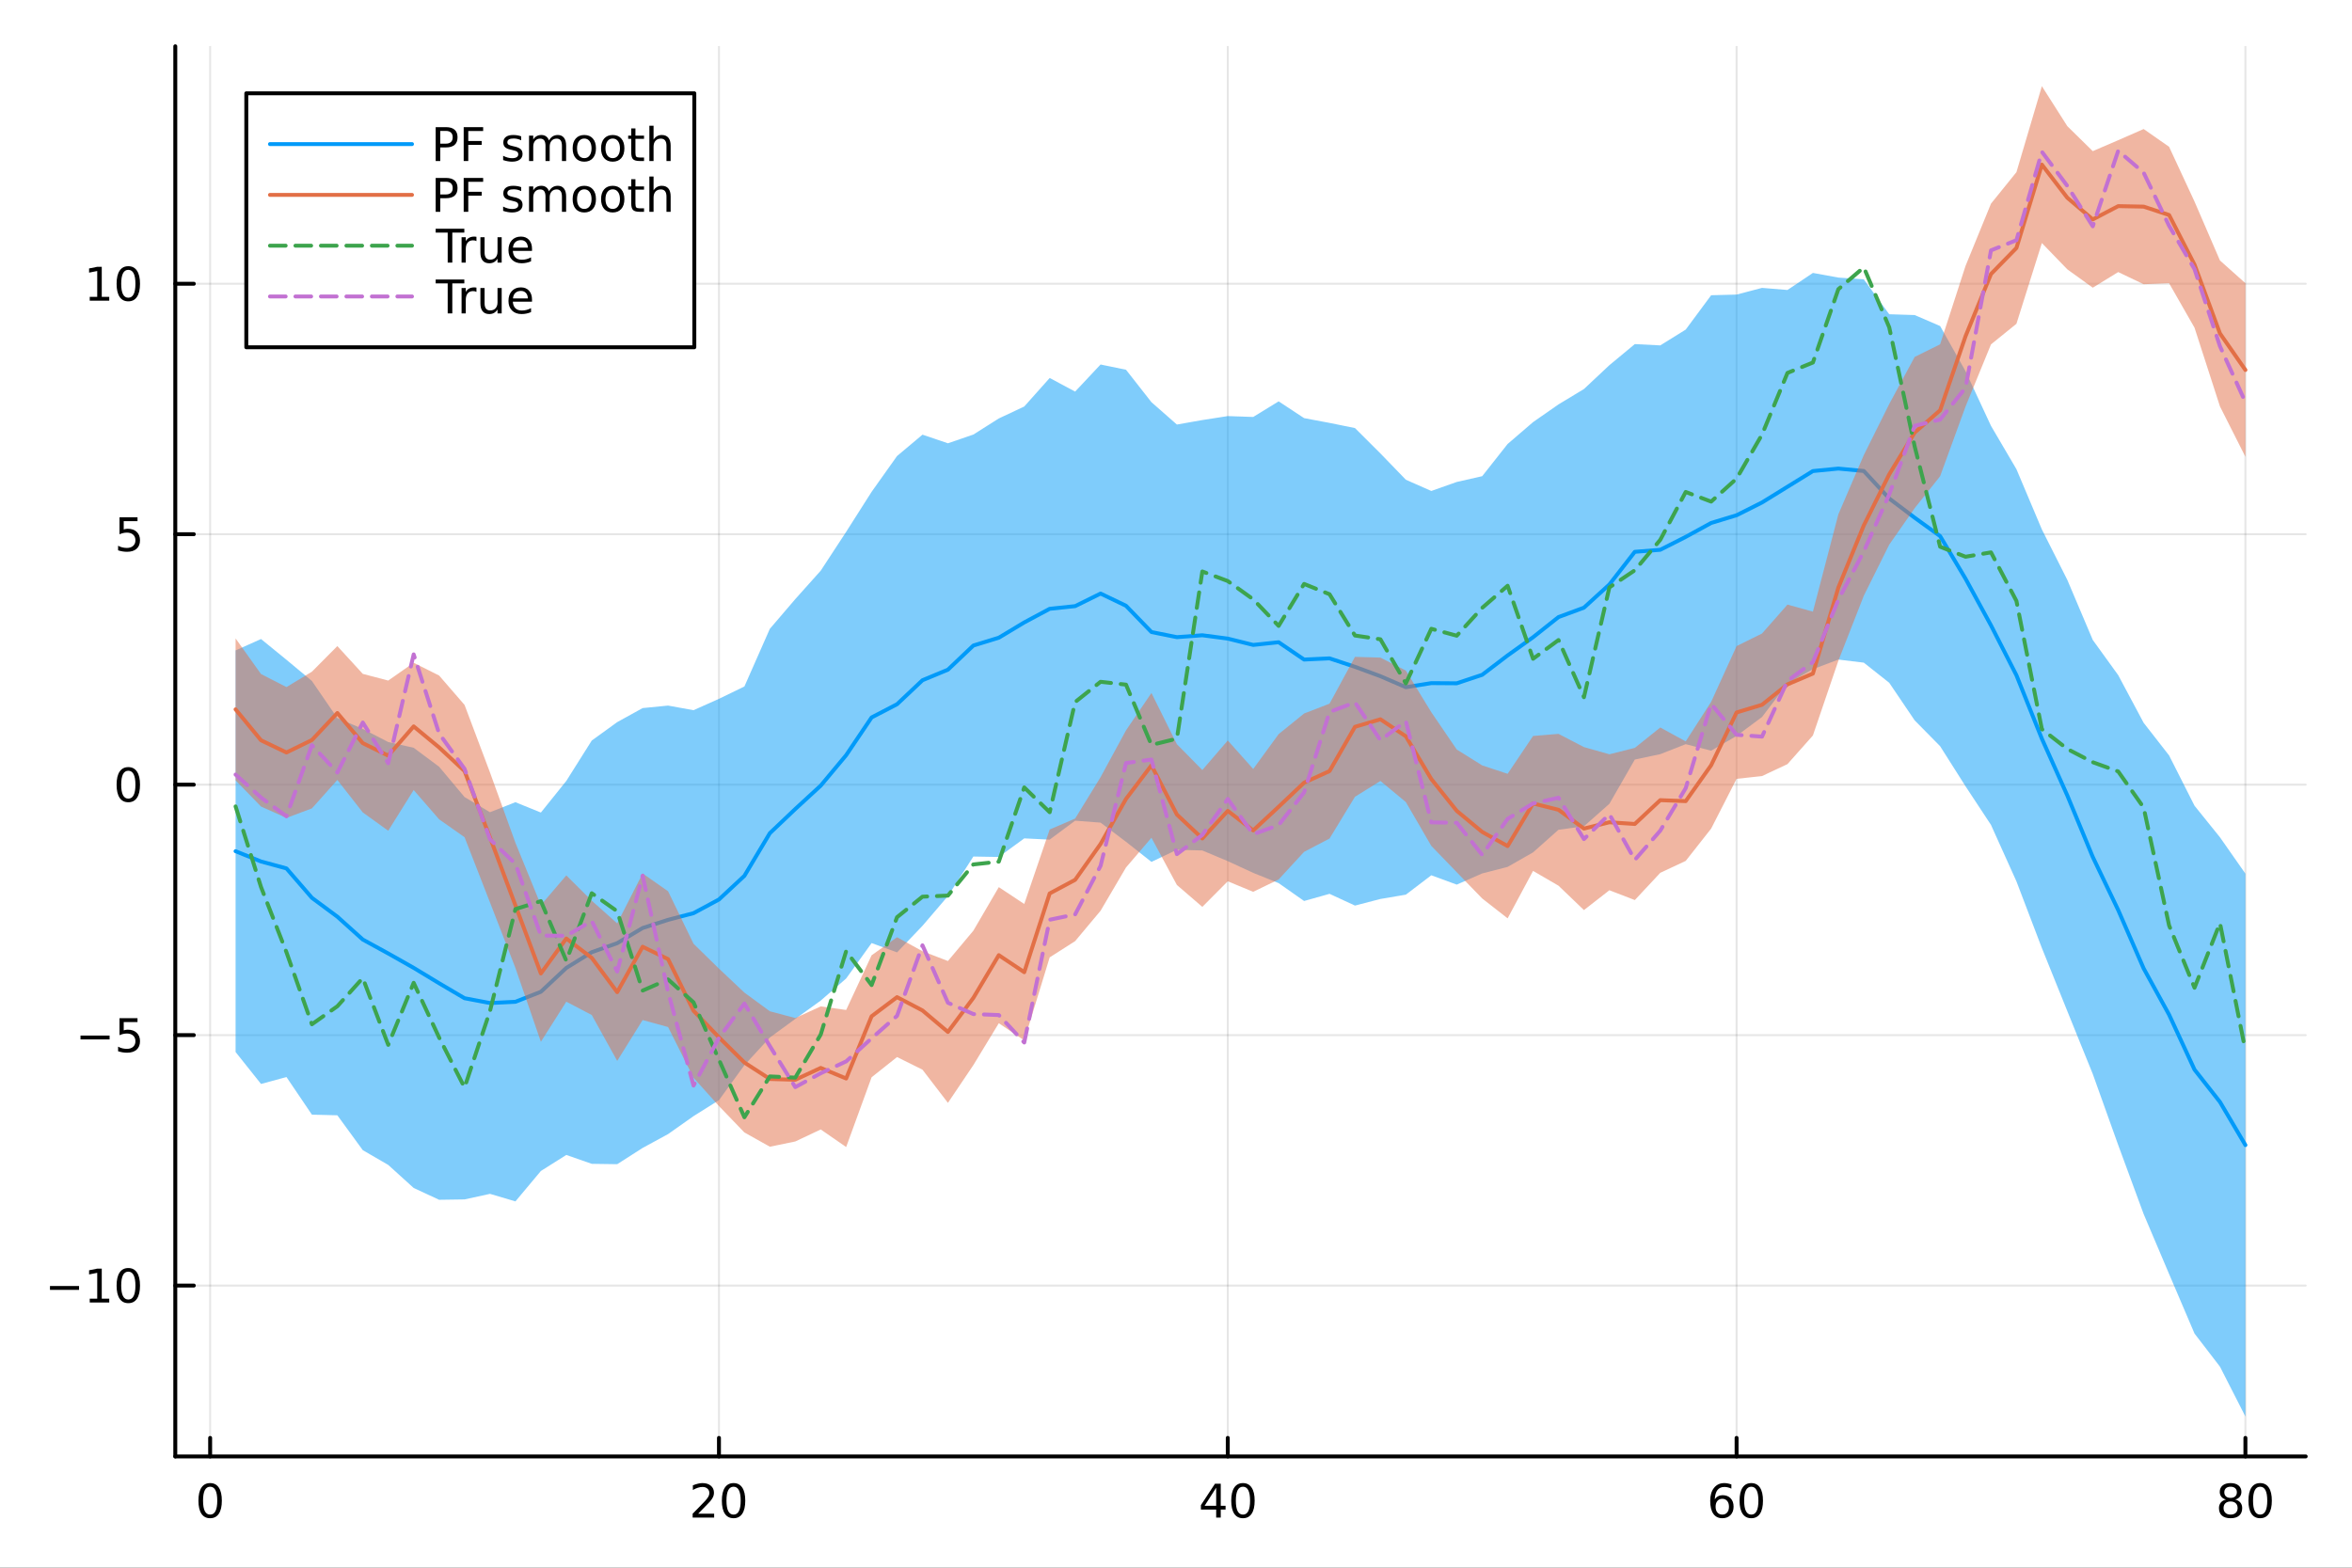 <?xml version="1.0" encoding="utf-8"?>
<svg xmlns="http://www.w3.org/2000/svg" xmlns:xlink="http://www.w3.org/1999/xlink" width="600" height="400" viewBox="0 0 2400 1600">
<rect x="0" y="0" width="2400" height="1600" fill="#333333" stroke="none"/>
<defs>
  <clipPath id="clip380">
    <rect x="0" y="0" width="2400" height="1600"/>
  </clipPath>
</defs>
<path clip-path="url(#clip380)" d="M0 1600 L2400 1600 L2400 0 L0 0  Z" fill="#ffffff" fill-rule="evenodd" fill-opacity="1"/>
<defs>
  <clipPath id="clip381">
    <rect x="480" y="0" width="1681" height="1600"/>
  </clipPath>
</defs>
<path clip-path="url(#clip380)" d="M178.867 1486.45 L2352.76 1486.45 L2352.76 47.244 L178.867 47.244  Z" fill="#ffffff" fill-rule="evenodd" fill-opacity="1"/>
<defs>
  <clipPath id="clip382">
    <rect x="178" y="47" width="2175" height="1440"/>
  </clipPath>
</defs>
<polyline clip-path="url(#clip382)" style="stroke:#000000; stroke-linecap:round; stroke-linejoin:round; stroke-width:2; stroke-opacity:0.1; fill:none" points="214.432,1486.45 214.432,47.244 "/>
<polyline clip-path="url(#clip382)" style="stroke:#000000; stroke-linecap:round; stroke-linejoin:round; stroke-width:2; stroke-opacity:0.1; fill:none" points="733.632,1486.45 733.632,47.244 "/>
<polyline clip-path="url(#clip382)" style="stroke:#000000; stroke-linecap:round; stroke-linejoin:round; stroke-width:2; stroke-opacity:0.1; fill:none" points="1252.83,1486.45 1252.83,47.244 "/>
<polyline clip-path="url(#clip382)" style="stroke:#000000; stroke-linecap:round; stroke-linejoin:round; stroke-width:2; stroke-opacity:0.1; fill:none" points="1772.03,1486.45 1772.03,47.244 "/>
<polyline clip-path="url(#clip382)" style="stroke:#000000; stroke-linecap:round; stroke-linejoin:round; stroke-width:2; stroke-opacity:0.1; fill:none" points="2291.23,1486.45 2291.23,47.244 "/>
<polyline clip-path="url(#clip382)" style="stroke:#000000; stroke-linecap:round; stroke-linejoin:round; stroke-width:2; stroke-opacity:0.1; fill:none" points="178.867,1312.07 2352.76,1312.07 "/>
<polyline clip-path="url(#clip382)" style="stroke:#000000; stroke-linecap:round; stroke-linejoin:round; stroke-width:2; stroke-opacity:0.1; fill:none" points="178.867,1056.46 2352.76,1056.46 "/>
<polyline clip-path="url(#clip382)" style="stroke:#000000; stroke-linecap:round; stroke-linejoin:round; stroke-width:2; stroke-opacity:0.1; fill:none" points="178.867,800.839 2352.76,800.839 "/>
<polyline clip-path="url(#clip382)" style="stroke:#000000; stroke-linecap:round; stroke-linejoin:round; stroke-width:2; stroke-opacity:0.1; fill:none" points="178.867,545.222 2352.76,545.222 "/>
<polyline clip-path="url(#clip382)" style="stroke:#000000; stroke-linecap:round; stroke-linejoin:round; stroke-width:2; stroke-opacity:0.1; fill:none" points="178.867,289.605 2352.76,289.605 "/>
<polyline clip-path="url(#clip380)" style="stroke:#000000; stroke-linecap:round; stroke-linejoin:round; stroke-width:4; stroke-opacity:1; fill:none" points="178.867,1486.45 2352.76,1486.45 "/>
<polyline clip-path="url(#clip380)" style="stroke:#000000; stroke-linecap:round; stroke-linejoin:round; stroke-width:4; stroke-opacity:1; fill:none" points="214.432,1486.45 214.432,1467.55 "/>
<polyline clip-path="url(#clip380)" style="stroke:#000000; stroke-linecap:round; stroke-linejoin:round; stroke-width:4; stroke-opacity:1; fill:none" points="733.632,1486.45 733.632,1467.55 "/>
<polyline clip-path="url(#clip380)" style="stroke:#000000; stroke-linecap:round; stroke-linejoin:round; stroke-width:4; stroke-opacity:1; fill:none" points="1252.83,1486.45 1252.83,1467.55 "/>
<polyline clip-path="url(#clip380)" style="stroke:#000000; stroke-linecap:round; stroke-linejoin:round; stroke-width:4; stroke-opacity:1; fill:none" points="1772.03,1486.45 1772.03,1467.55 "/>
<polyline clip-path="url(#clip380)" style="stroke:#000000; stroke-linecap:round; stroke-linejoin:round; stroke-width:4; stroke-opacity:1; fill:none" points="2291.23,1486.45 2291.23,1467.55 "/>
<path clip-path="url(#clip380)" d="M214.432 1517.37 Q210.821 1517.37 208.992 1520.93 Q207.186 1524.47 207.186 1531.6 Q207.186 1538.71 208.992 1542.27 Q210.821 1545.82 214.432 1545.82 Q218.066 1545.82 219.872 1542.27 Q221.7 1538.71 221.7 1531.6 Q221.7 1524.47 219.872 1520.93 Q218.066 1517.37 214.432 1517.37 M214.432 1513.66 Q220.242 1513.66 223.298 1518.27 Q226.376 1522.85 226.376 1531.6 Q226.376 1540.33 223.298 1544.94 Q220.242 1549.52 214.432 1549.52 Q208.622 1549.52 205.543 1544.94 Q202.487 1540.33 202.487 1531.6 Q202.487 1522.85 205.543 1518.27 Q208.622 1513.66 214.432 1513.66 Z" fill="#000000" fill-rule="nonzero" fill-opacity="1" /><path clip-path="url(#clip380)" d="M712.405 1544.91 L728.724 1544.91 L728.724 1548.85 L706.78 1548.85 L706.78 1544.91 Q709.442 1542.16 714.025 1537.53 Q718.632 1532.88 719.812 1531.53 Q722.058 1529.01 722.937 1527.27 Q723.84 1525.51 723.84 1523.82 Q723.84 1521.07 721.895 1519.33 Q719.974 1517.6 716.872 1517.6 Q714.673 1517.6 712.22 1518.36 Q709.789 1519.13 707.011 1520.68 L707.011 1515.95 Q709.835 1514.82 712.289 1514.24 Q714.743 1513.66 716.78 1513.66 Q722.15 1513.66 725.345 1516.35 Q728.539 1519.03 728.539 1523.52 Q728.539 1525.65 727.729 1527.57 Q726.942 1529.47 724.835 1532.07 Q724.257 1532.74 721.155 1535.95 Q718.053 1539.15 712.405 1544.91 Z" fill="#000000" fill-rule="nonzero" fill-opacity="1" /><path clip-path="url(#clip380)" d="M748.539 1517.37 Q744.928 1517.37 743.099 1520.93 Q741.294 1524.47 741.294 1531.6 Q741.294 1538.71 743.099 1542.27 Q744.928 1545.82 748.539 1545.82 Q752.173 1545.82 753.979 1542.27 Q755.807 1538.71 755.807 1531.6 Q755.807 1524.47 753.979 1520.93 Q752.173 1517.37 748.539 1517.37 M748.539 1513.66 Q754.349 1513.66 757.405 1518.27 Q760.483 1522.85 760.483 1531.6 Q760.483 1540.33 757.405 1544.94 Q754.349 1549.52 748.539 1549.52 Q742.729 1549.52 739.65 1544.94 Q736.594 1540.33 736.594 1531.6 Q736.594 1522.85 739.65 1518.27 Q742.729 1513.66 748.539 1513.66 Z" fill="#000000" fill-rule="nonzero" fill-opacity="1" /><path clip-path="url(#clip380)" d="M1241 1518.36 L1229.2 1536.81 L1241 1536.81 L1241 1518.36 M1239.78 1514.29 L1245.66 1514.29 L1245.66 1536.81 L1250.59 1536.81 L1250.59 1540.7 L1245.66 1540.7 L1245.66 1548.85 L1241 1548.85 L1241 1540.7 L1225.4 1540.7 L1225.4 1536.19 L1239.78 1514.29 Z" fill="#000000" fill-rule="nonzero" fill-opacity="1" /><path clip-path="url(#clip380)" d="M1268.32 1517.37 Q1264.71 1517.37 1262.88 1520.93 Q1261.07 1524.47 1261.07 1531.6 Q1261.07 1538.71 1262.88 1542.27 Q1264.71 1545.82 1268.32 1545.82 Q1271.95 1545.82 1273.76 1542.27 Q1275.59 1538.71 1275.59 1531.6 Q1275.59 1524.47 1273.76 1520.93 Q1271.95 1517.37 1268.32 1517.37 M1268.32 1513.66 Q1274.13 1513.66 1277.18 1518.27 Q1280.26 1522.85 1280.26 1531.6 Q1280.26 1540.33 1277.18 1544.94 Q1274.13 1549.52 1268.32 1549.52 Q1262.51 1549.52 1259.43 1544.94 Q1256.37 1540.33 1256.37 1531.6 Q1256.37 1522.85 1259.43 1518.27 Q1262.51 1513.66 1268.32 1513.66 Z" fill="#000000" fill-rule="nonzero" fill-opacity="1" /><path clip-path="url(#clip380)" d="M1757.44 1529.7 Q1754.29 1529.7 1752.44 1531.86 Q1750.61 1534.01 1750.61 1537.76 Q1750.61 1541.49 1752.44 1543.66 Q1754.29 1545.82 1757.44 1545.82 Q1760.58 1545.82 1762.41 1543.66 Q1764.26 1541.49 1764.26 1537.76 Q1764.26 1534.01 1762.41 1531.86 Q1760.58 1529.7 1757.44 1529.7 M1766.72 1515.05 L1766.72 1519.31 Q1764.96 1518.48 1763.15 1518.04 Q1761.37 1517.6 1759.61 1517.6 Q1754.98 1517.6 1752.53 1520.72 Q1750.1 1523.85 1749.75 1530.17 Q1751.12 1528.15 1753.18 1527.09 Q1755.24 1526 1757.71 1526 Q1762.92 1526 1765.93 1529.17 Q1768.96 1532.32 1768.96 1537.76 Q1768.96 1543.08 1765.82 1546.3 Q1762.67 1549.52 1757.44 1549.52 Q1751.44 1549.52 1748.27 1544.94 Q1745.1 1540.33 1745.1 1531.6 Q1745.1 1523.41 1748.99 1518.55 Q1752.88 1513.66 1759.43 1513.66 Q1761.19 1513.66 1762.97 1514.01 Q1764.77 1514.36 1766.72 1515.05 Z" fill="#000000" fill-rule="nonzero" fill-opacity="1" /><path clip-path="url(#clip380)" d="M1787.02 1517.37 Q1783.41 1517.37 1781.58 1520.93 Q1779.77 1524.47 1779.77 1531.6 Q1779.77 1538.71 1781.58 1542.27 Q1783.41 1545.82 1787.02 1545.82 Q1790.65 1545.82 1792.46 1542.27 Q1794.29 1538.71 1794.29 1531.6 Q1794.29 1524.47 1792.46 1520.93 Q1790.65 1517.37 1787.02 1517.37 M1787.02 1513.66 Q1792.83 1513.66 1795.89 1518.27 Q1798.96 1522.85 1798.96 1531.6 Q1798.96 1540.33 1795.89 1544.94 Q1792.83 1549.52 1787.02 1549.52 Q1781.21 1549.52 1778.13 1544.94 Q1775.07 1540.33 1775.07 1531.6 Q1775.07 1522.85 1778.13 1518.27 Q1781.21 1513.66 1787.02 1513.66 Z" fill="#000000" fill-rule="nonzero" fill-opacity="1" /><path clip-path="url(#clip380)" d="M2276.1 1532.44 Q2272.77 1532.44 2270.85 1534.22 Q2268.95 1536 2268.95 1539.13 Q2268.95 1542.25 2270.85 1544.03 Q2272.77 1545.82 2276.1 1545.82 Q2279.44 1545.82 2281.36 1544.03 Q2283.28 1542.23 2283.28 1539.13 Q2283.28 1536 2281.36 1534.22 Q2279.46 1532.44 2276.1 1532.44 M2271.43 1530.45 Q2268.42 1529.7 2266.73 1527.64 Q2265.06 1525.58 2265.06 1522.62 Q2265.06 1518.48 2268 1516.07 Q2270.96 1513.66 2276.1 1513.66 Q2281.27 1513.66 2284.21 1516.07 Q2287.15 1518.48 2287.15 1522.62 Q2287.15 1525.58 2285.46 1527.64 Q2283.79 1529.7 2280.8 1530.45 Q2284.18 1531.23 2286.06 1533.52 Q2287.96 1535.82 2287.96 1539.13 Q2287.96 1544.15 2284.88 1546.83 Q2281.82 1549.52 2276.1 1549.52 Q2270.39 1549.52 2267.31 1546.83 Q2264.25 1544.15 2264.25 1539.13 Q2264.25 1535.82 2266.15 1533.52 Q2268.05 1531.23 2271.43 1530.45 M2269.71 1523.06 Q2269.71 1525.75 2271.38 1527.25 Q2273.07 1528.76 2276.1 1528.76 Q2279.11 1528.76 2280.8 1527.25 Q2282.52 1525.75 2282.52 1523.06 Q2282.52 1520.38 2280.8 1518.87 Q2279.11 1517.37 2276.1 1517.37 Q2273.07 1517.37 2271.38 1518.87 Q2269.71 1520.38 2269.71 1523.06 Z" fill="#000000" fill-rule="nonzero" fill-opacity="1" /><path clip-path="url(#clip380)" d="M2306.27 1517.37 Q2302.65 1517.37 2300.83 1520.93 Q2299.02 1524.47 2299.02 1531.6 Q2299.02 1538.71 2300.83 1542.27 Q2302.65 1545.82 2306.27 1545.82 Q2309.9 1545.82 2311.71 1542.27 Q2313.53 1538.71 2313.53 1531.6 Q2313.53 1524.47 2311.71 1520.93 Q2309.9 1517.37 2306.27 1517.37 M2306.27 1513.66 Q2312.08 1513.66 2315.13 1518.27 Q2318.21 1522.85 2318.21 1531.6 Q2318.21 1540.33 2315.13 1544.94 Q2312.08 1549.52 2306.27 1549.52 Q2300.46 1549.52 2297.38 1544.94 Q2294.32 1540.33 2294.32 1531.6 Q2294.32 1522.85 2297.38 1518.27 Q2300.46 1513.66 2306.27 1513.66 Z" fill="#000000" fill-rule="nonzero" fill-opacity="1" /><polyline clip-path="url(#clip380)" style="stroke:#000000; stroke-linecap:round; stroke-linejoin:round; stroke-width:4; stroke-opacity:1; fill:none" points="178.867,1486.45 178.867,47.244 "/>
<polyline clip-path="url(#clip380)" style="stroke:#000000; stroke-linecap:round; stroke-linejoin:round; stroke-width:4; stroke-opacity:1; fill:none" points="178.867,1312.07 197.764,1312.07 "/>
<polyline clip-path="url(#clip380)" style="stroke:#000000; stroke-linecap:round; stroke-linejoin:round; stroke-width:4; stroke-opacity:1; fill:none" points="178.867,1056.46 197.764,1056.46 "/>
<polyline clip-path="url(#clip380)" style="stroke:#000000; stroke-linecap:round; stroke-linejoin:round; stroke-width:4; stroke-opacity:1; fill:none" points="178.867,800.839 197.764,800.839 "/>
<polyline clip-path="url(#clip380)" style="stroke:#000000; stroke-linecap:round; stroke-linejoin:round; stroke-width:4; stroke-opacity:1; fill:none" points="178.867,545.222 197.764,545.222 "/>
<polyline clip-path="url(#clip380)" style="stroke:#000000; stroke-linecap:round; stroke-linejoin:round; stroke-width:4; stroke-opacity:1; fill:none" points="178.867,289.605 197.764,289.605 "/>
<path clip-path="url(#clip380)" d="M50.992 1312.52 L80.668 1312.52 L80.668 1316.46 L50.992 1316.46 L50.992 1312.52 Z" fill="#000000" fill-rule="nonzero" fill-opacity="1" /><path clip-path="url(#clip380)" d="M91.571 1325.42 L99.21 1325.42 L99.21 1299.05 L90.899 1300.72 L90.899 1296.46 L99.163 1294.79 L103.839 1294.79 L103.839 1325.42 L111.478 1325.42 L111.478 1329.35 L91.571 1329.35 L91.571 1325.42 Z" fill="#000000" fill-rule="nonzero" fill-opacity="1" /><path clip-path="url(#clip380)" d="M130.922 1297.87 Q127.311 1297.87 125.482 1301.44 Q123.677 1304.98 123.677 1312.11 Q123.677 1319.21 125.482 1322.78 Q127.311 1326.32 130.922 1326.32 Q134.556 1326.32 136.362 1322.78 Q138.191 1319.21 138.191 1312.11 Q138.191 1304.98 136.362 1301.44 Q134.556 1297.87 130.922 1297.87 M130.922 1294.17 Q136.732 1294.17 139.788 1298.77 Q142.867 1303.36 142.867 1312.11 Q142.867 1320.83 139.788 1325.44 Q136.732 1330.02 130.922 1330.02 Q125.112 1330.02 122.033 1325.44 Q118.978 1320.83 118.978 1312.11 Q118.978 1303.36 122.033 1298.77 Q125.112 1294.17 130.922 1294.17 Z" fill="#000000" fill-rule="nonzero" fill-opacity="1" /><path clip-path="url(#clip380)" d="M82.149 1056.91 L111.825 1056.91 L111.825 1060.84 L82.149 1060.84 L82.149 1056.91 Z" fill="#000000" fill-rule="nonzero" fill-opacity="1" /><path clip-path="url(#clip380)" d="M121.964 1039.18 L140.32 1039.18 L140.32 1043.11 L126.246 1043.11 L126.246 1051.58 Q127.265 1051.24 128.283 1051.07 Q129.302 1050.89 130.32 1050.89 Q136.107 1050.89 139.487 1054.06 Q142.867 1057.23 142.867 1062.65 Q142.867 1068.23 139.394 1071.33 Q135.922 1074.41 129.603 1074.41 Q127.427 1074.41 125.158 1074.04 Q122.913 1073.67 120.506 1072.93 L120.506 1068.23 Q122.589 1069.36 124.811 1069.92 Q127.033 1070.47 129.51 1070.47 Q133.515 1070.47 135.853 1068.37 Q138.191 1066.26 138.191 1062.65 Q138.191 1059.04 135.853 1056.93 Q133.515 1054.82 129.51 1054.82 Q127.635 1054.82 125.76 1055.24 Q123.908 1055.66 121.964 1056.54 L121.964 1039.18 Z" fill="#000000" fill-rule="nonzero" fill-opacity="1" /><path clip-path="url(#clip380)" d="M130.922 786.637 Q127.311 786.637 125.482 790.202 Q123.677 793.744 123.677 800.873 Q123.677 807.98 125.482 811.545 Q127.311 815.086 130.922 815.086 Q134.556 815.086 136.362 811.545 Q138.191 807.98 138.191 800.873 Q138.191 793.744 136.362 790.202 Q134.556 786.637 130.922 786.637 M130.922 782.934 Q136.732 782.934 139.788 787.54 Q142.867 792.123 142.867 800.873 Q142.867 809.6 139.788 814.207 Q136.732 818.79 130.922 818.79 Q125.112 818.79 122.033 814.207 Q118.978 809.6 118.978 800.873 Q118.978 792.123 122.033 787.54 Q125.112 782.934 130.922 782.934 Z" fill="#000000" fill-rule="nonzero" fill-opacity="1" /><path clip-path="url(#clip380)" d="M121.964 527.942 L140.32 527.942 L140.32 531.877 L126.246 531.877 L126.246 540.349 Q127.265 540.002 128.283 539.84 Q129.302 539.655 130.32 539.655 Q136.107 539.655 139.487 542.826 Q142.867 545.997 142.867 551.414 Q142.867 556.992 139.394 560.094 Q135.922 563.173 129.603 563.173 Q127.427 563.173 125.158 562.803 Q122.913 562.432 120.506 561.691 L120.506 556.992 Q122.589 558.127 124.811 558.682 Q127.033 559.238 129.51 559.238 Q133.515 559.238 135.853 557.131 Q138.191 555.025 138.191 551.414 Q138.191 547.803 135.853 545.696 Q133.515 543.59 129.51 543.59 Q127.635 543.59 125.76 544.006 Q123.908 544.423 121.964 545.303 L121.964 527.942 Z" fill="#000000" fill-rule="nonzero" fill-opacity="1" /><path clip-path="url(#clip380)" d="M91.571 302.949 L99.21 302.949 L99.21 276.584 L90.899 278.25 L90.899 273.991 L99.163 272.325 L103.839 272.325 L103.839 302.949 L111.478 302.949 L111.478 306.885 L91.571 306.885 L91.571 302.949 Z" fill="#000000" fill-rule="nonzero" fill-opacity="1" /><path clip-path="url(#clip380)" d="M130.922 275.403 Q127.311 275.403 125.482 278.968 Q123.677 282.51 123.677 289.639 Q123.677 296.746 125.482 300.31 Q127.311 303.852 130.922 303.852 Q134.556 303.852 136.362 300.31 Q138.191 296.746 138.191 289.639 Q138.191 282.51 136.362 278.968 Q134.556 275.403 130.922 275.403 M130.922 271.7 Q136.732 271.7 139.788 276.306 Q142.867 280.889 142.867 289.639 Q142.867 298.366 139.788 302.972 Q136.732 307.556 130.922 307.556 Q125.112 307.556 122.033 302.972 Q118.978 298.366 118.978 289.639 Q118.978 280.889 122.033 276.306 Q125.112 271.7 130.922 271.7 Z" fill="#000000" fill-rule="nonzero" fill-opacity="1" /><path clip-path="url(#clip382)" d="M240.392 1073.7 L266.352 1106.29 L292.312 1099.23 L318.272 1137.63 L344.232 1138.28 L370.192 1173.87 L396.152 1188.93 L422.112 1212.44 L448.072 1224.51 L474.032 1224.13 L499.992 1218.46 L525.952 1226.15 L551.912 1195.12 L577.872 1178.74 L603.832 1187.82 L629.792 1188.19 L655.752 1171.59 L681.712 1157.46 L707.672 1139.15 L733.632 1122.84 L759.592 1087.13 L785.552 1058.93 L811.512 1039.91 L837.471 1021.2 L863.431 998.664 L889.391 962.49 L915.351 972.044 L941.311 944.893 L967.271 914.562 L993.231 874.184 L1019.19 874.642 L1045.15 855.651 L1071.11 856.932 L1097.07 837.608 L1123.03 839.576 L1148.99 859.146 L1174.95 879.655 L1200.91 867.3 L1226.87 867.997 L1252.83 878.89 L1278.79 890.88 L1304.75 901.324 L1330.71 919.563 L1356.67 912.26 L1382.63 924.245 L1408.59 917.502 L1434.55 913.091 L1460.51 893.321 L1486.47 902.855 L1512.43 891.448 L1538.39 884.759 L1564.35 869.951 L1590.31 846.863 L1616.27 843.332 L1642.23 820.384 L1668.19 775.196 L1694.15 769.715 L1720.11 759.534 L1746.07 766.158 L1772.03 751.071 L1797.99 731.812 L1823.95 697.619 L1849.91 682.984 L1875.87 673.163 L1901.83 676.302 L1927.79 696.853 L1953.75 735.216 L1979.71 761.569 L2005.67 802.507 L2031.63 841.922 L2057.59 899.529 L2083.55 967.57 L2109.51 1031.96 L2135.47 1096.11 L2161.43 1168.61 L2187.39 1239.05 L2213.35 1300.21 L2239.31 1361.04 L2265.27 1394.82 L2291.23 1445.72 L2291.23 891.671 L2265.27 854.553 L2239.31 822.337 L2213.35 770.996 L2187.39 737.702 L2161.43 689.054 L2135.47 653.124 L2109.51 591.857 L2083.55 540.358 L2057.59 478.867 L2031.63 434.65 L2005.67 378.842 L1979.71 332.753 L1953.75 321.549 L1927.79 320.721 L1901.83 285.104 L1875.87 283.294 L1849.91 278.553 L1823.95 295.965 L1797.99 293.82 L1772.03 300.654 L1746.07 301.325 L1720.11 336.392 L1694.15 352.506 L1668.19 351.182 L1642.23 372.708 L1616.27 397.048 L1590.31 412.727 L1564.35 430.815 L1538.39 453.131 L1512.43 486.005 L1486.47 491.904 L1460.51 501.081 L1434.55 489.626 L1408.59 462.791 L1382.63 436.894 L1356.67 431.616 L1330.71 426.743 L1304.75 409.627 L1278.79 425.556 L1252.83 424.663 L1226.87 428.714 L1200.91 433.29 L1174.95 410.481 L1148.99 377.367 L1123.03 372.017 L1097.07 399.647 L1071.11 385.777 L1045.15 414.886 L1019.19 427.083 L993.231 443.502 L967.271 452.417 L941.311 443.626 L915.351 465.428 L889.391 501.971 L863.431 542.79 L837.471 582.434 L811.512 611.458 L785.552 641.781 L759.592 700.63 L733.632 713.225 L707.672 724.835 L681.712 720.129 L655.752 722.672 L629.792 737.016 L603.832 755.8 L577.872 797.006 L551.912 829.303 L525.952 818.737 L499.992 828.961 L474.032 813.478 L448.072 782.518 L422.112 763.178 L396.152 757.327 L370.192 743.943 L344.232 732.863 L318.272 695.01 L292.312 673.386 L266.352 652.201 L240.392 663.822  Z" fill="#009af9" fill-rule="evenodd" fill-opacity="0.5"/>
<polyline clip-path="url(#clip382)" style="stroke:#009af9; stroke-linecap:round; stroke-linejoin:round; stroke-width:4; stroke-opacity:1; fill:none" points="240.392,868.762 266.352,879.243 292.312,886.31 318.272,916.321 344.232,935.572 370.192,958.907 396.152,973.128 422.112,987.808 448.072,1003.51 474.032,1018.8 499.992,1023.71 525.952,1022.44 551.912,1012.21 577.872,987.872 603.832,971.811 629.792,962.605 655.752,947.133 681.712,938.797 707.672,931.995 733.632,918.03 759.592,893.881 785.552,850.354 811.512,825.683 837.471,801.816 863.431,770.727 889.391,732.23 915.351,718.736 941.311,694.26 967.271,683.49 993.231,658.843 1019.19,650.862 1045.15,635.269 1071.11,621.355 1097.07,618.627 1123.03,605.797 1148.99,618.257 1174.95,645.068 1200.91,650.295 1226.87,648.356 1252.83,651.776 1278.79,658.218 1304.75,655.476 1330.71,673.153 1356.67,671.938 1382.63,680.569 1408.59,690.146 1434.55,701.358 1460.51,697.201 1486.47,697.379 1512.43,688.727 1538.39,668.945 1564.35,650.383 1590.31,629.795 1616.27,620.19 1642.23,596.546 1668.19,563.189 1694.15,561.111 1720.11,547.963 1746.07,533.741 1772.03,525.863 1797.99,512.816 1823.95,496.792 1849.91,480.769 1875.87,478.229 1901.83,480.703 1927.79,508.787 1953.75,528.382 1979.71,547.161 2005.67,590.675 2031.63,638.286 2057.59,689.198 2083.55,753.964 2109.51,811.909 2135.47,874.617 2161.43,928.832 2187.39,988.373 2213.35,1035.6 2239.31,1091.69 2265.27,1124.68 2291.23,1168.69 "/>
<path clip-path="url(#clip382)" d="M240.392 796.414 L266.352 823.168 L292.312 834.756 L318.272 825.053 L344.232 796.023 L370.192 829.178 L396.152 847.856 L422.112 806.324 L448.072 836.2 L474.032 854.455 L499.992 921.042 L525.952 987.948 L551.912 1063.27 L577.872 1022.33 L603.832 1035.93 L629.792 1082.77 L655.752 1041.07 L681.712 1048.19 L707.672 1099.98 L733.632 1128.84 L759.592 1155.8 L785.552 1170.35 L811.512 1165 L837.471 1152.73 L863.431 1170.67 L889.391 1099.47 L915.351 1078.83 L941.311 1091.73 L967.271 1125.59 L993.231 1087.03 L1019.19 1044.3 L1045.15 1061.85 L1071.11 977.096 L1097.07 960.524 L1123.03 929.529 L1148.99 885.355 L1174.95 855.018 L1200.91 903.201 L1226.87 925.573 L1252.83 899.453 L1278.79 910.2 L1304.75 897.594 L1330.71 869.407 L1356.67 855.811 L1382.63 813.185 L1408.59 797.066 L1434.55 818.614 L1460.51 863.318 L1486.47 890.181 L1512.43 916.976 L1538.39 937.268 L1564.35 888.847 L1590.31 903.949 L1616.27 928.837 L1642.23 908.603 L1668.19 918.612 L1694.15 890.812 L1720.11 878.632 L1746.07 845.687 L1772.03 794.885 L1797.99 792.055 L1823.95 779.869 L1849.91 750.628 L1875.87 674.386 L1901.83 608.048 L1927.79 555.885 L1953.75 518.628 L1979.71 486.066 L2005.67 414.878 L2031.63 351.472 L2057.59 330.446 L2083.55 248.049 L2109.51 274.895 L2135.47 293.617 L2161.43 277.689 L2187.39 290.079 L2213.35 289.05 L2239.31 334.467 L2265.27 414.804 L2291.23 466.195 L2291.23 289.045 L2265.27 265.857 L2239.31 205.724 L2213.35 149.806 L2187.39 131.682 L2161.43 143.079 L2135.47 154.268 L2109.51 128.757 L2083.55 87.976 L2057.59 175.702 L2031.63 207.839 L2005.67 271.334 L1979.71 351.423 L1953.75 364.276 L1927.79 412.368 L1901.83 464.466 L1875.87 524.965 L1849.91 624.263 L1823.95 617.054 L1797.99 646.561 L1772.03 659.403 L1746.07 716.313 L1720.11 756.671 L1694.15 742.487 L1668.19 763.291 L1642.23 769.838 L1616.27 762.493 L1590.31 749.001 L1564.35 751.147 L1538.39 789.766 L1512.43 781.158 L1486.47 764.958 L1460.51 726.883 L1434.55 684.39 L1408.59 671.154 L1382.63 670.413 L1356.67 718.158 L1330.71 728.207 L1304.75 749.24 L1278.79 784.831 L1252.83 755.743 L1226.87 785.902 L1200.91 759.543 L1174.95 707.253 L1148.99 745.406 L1123.03 793.182 L1097.07 835.436 L1071.11 846.599 L1045.15 922.614 L1019.19 905.403 L993.231 949.853 L967.271 980.826 L941.311 970.832 L915.351 956.54 L889.391 974.976 L863.431 1030.78 L837.471 1027.16 L811.512 1039.02 L785.552 1032.1 L759.592 1013.06 L733.632 988.59 L707.672 963.185 L681.712 909.628 L655.752 891.447 L629.792 942.417 L603.832 919.268 L577.872 893.431 L551.912 923.779 L525.952 860.165 L499.992 788.377 L474.032 719.434 L448.072 689.454 L422.112 676.429 L396.152 694.59 L370.192 687.758 L344.232 659.404 L318.272 685.545 L292.312 701.243 L266.352 687.942 L240.392 651.565  Z" fill="#e26f46" fill-rule="evenodd" fill-opacity="0.5"/>
<polyline clip-path="url(#clip382)" style="stroke:#e26f46; stroke-linecap:round; stroke-linejoin:round; stroke-width:4; stroke-opacity:1; fill:none" points="240.392,723.99 266.352,755.555 292.312,767.999 318.272,755.299 344.232,727.713 370.192,758.468 396.152,771.223 422.112,741.376 448.072,762.827 474.032,786.945 499.992,854.71 525.952,924.056 551.912,993.525 577.872,957.881 603.832,977.6 629.792,1012.59 655.752,966.261 681.712,978.909 707.672,1031.58 733.632,1058.72 759.592,1084.43 785.552,1101.23 811.512,1102.01 837.471,1089.94 863.431,1100.73 889.391,1037.22 915.351,1017.69 941.311,1031.28 967.271,1053.21 993.231,1018.44 1019.19,974.85 1045.15,992.234 1071.11,911.847 1097.07,897.98 1123.03,861.356 1148.99,815.38 1174.95,781.136 1200.91,831.372 1226.87,855.738 1252.83,827.598 1278.79,847.515 1304.75,823.417 1330.71,798.807 1356.67,786.984 1382.63,741.799 1408.59,734.11 1434.55,751.502 1460.51,795.1 1486.47,827.569 1512.43,849.067 1538.39,863.517 1564.35,819.997 1590.31,826.475 1616.27,845.665 1642.23,839.22 1668.19,840.951 1694.15,816.65 1720.11,817.651 1746.07,781 1772.03,727.144 1797.99,719.308 1823.95,698.462 1849.91,687.445 1875.87,599.676 1901.83,536.257 1927.79,484.127 1953.75,441.452 1979.71,418.745 2005.67,343.106 2031.63,279.656 2057.59,253.074 2083.55,168.013 2109.51,201.826 2135.47,223.943 2161.43,210.384 2187.39,210.88 2213.35,219.428 2239.31,270.096 2265.27,340.33 2291.23,377.62 "/>
<polyline clip-path="url(#clip382)" style="stroke:#3da44d; stroke-linecap:round; stroke-linejoin:round; stroke-width:4; stroke-opacity:1; fill:none" stroke-dasharray="16, 10" points="240.392,823.058 266.352,905.321 292.312,971.922 318.272,1045.39 344.232,1027.01 370.192,998.204 396.152,1066.4 422.112,1003.07 448.072,1058.91 474.032,1109.95 499.992,1031.82 525.952,927.832 551.912,919.709 577.872,980.583 603.832,911.663 629.792,930.024 655.752,1011.02 681.712,999.614 707.672,1023 733.632,1081.5 759.592,1140.3 785.552,1098.61 811.512,1099.83 837.471,1055.85 863.431,970.755 889.391,1005.4 915.351,936.109 941.311,915.157 967.271,914.06 993.231,882.252 1019.19,879.406 1045.15,803.635 1071.11,828.944 1097.07,716.541 1123.03,695.845 1148.99,698.753 1174.95,760.304 1200.91,753.893 1226.87,583.242 1252.83,593.024 1278.79,611.656 1304.75,638.802 1330.71,595.967 1356.67,606.485 1382.63,648.612 1408.59,652.465 1434.55,697.524 1460.51,641.741 1486.47,648.808 1512.43,620.384 1538.39,597.833 1564.35,672.379 1590.31,653.227 1616.27,711.59 1642.23,599.511 1668.19,582.028 1694.15,550.969 1720.11,502.107 1746.07,511.941 1772.03,488.448 1797.99,443.523 1823.95,380.612 1849.91,369.999 1875.87,295.162 1901.83,272.856 1927.79,334.093 1953.75,455.626 1979.71,557.992 2005.67,568.214 2031.63,563.752 2057.59,613.352 2083.55,744.17 2109.51,764.395 2135.47,777.921 2161.43,787.353 2187.39,824.197 2213.35,944.478 2239.31,1008.11 2265.27,942.07 2291.23,1072.11 "/>
<polyline clip-path="url(#clip382)" style="stroke:#c271d2; stroke-linecap:round; stroke-linejoin:round; stroke-width:4; stroke-opacity:1; fill:none" stroke-dasharray="16, 10" points="240.392,790.534 266.352,813.972 292.312,833.116 318.272,760.522 344.232,788.409 370.192,737.428 396.152,778.981 422.112,667.89 448.072,748.64 474.032,784.681 499.992,856.579 525.952,881.644 551.912,954.879 577.872,955.046 603.832,940.006 629.792,991.564 655.752,893.714 681.712,1012.37 707.672,1107.95 733.632,1059.24 759.592,1024.19 785.552,1067.64 811.512,1109.54 837.471,1095.37 863.431,1083.27 889.391,1059.73 915.351,1036.78 941.311,964.824 967.271,1023.42 993.231,1034.97 1019.19,1035.97 1045.15,1063.98 1071.11,938.697 1097.07,933.276 1123.03,883.693 1148.99,778.766 1174.95,775.203 1200.91,871.73 1226.87,852.145 1252.83,815.459 1278.79,851.485 1304.75,842.067 1330.71,808.734 1356.67,726.668 1382.63,716.856 1408.59,755.46 1434.55,736.075 1460.51,839.315 1486.47,839.749 1512.43,872.504 1538.39,835.739 1564.35,820.025 1590.31,814.177 1616.27,856.399 1642.23,830.98 1668.19,877.625 1694.15,847.78 1720.11,804.42 1746.07,718.369 1772.03,749.928 1797.99,751.803 1823.95,694.997 1849.91,675.713 1875.87,612.061 1901.83,562.818 1927.79,504.559 1953.75,434.612 1979.71,428.219 2005.67,395.709 2031.63,255.519 2057.59,245.158 2083.55,154.905 2109.51,189.775 2135.47,230.957 2161.43,153.889 2187.39,176.225 2213.35,230.441 2239.31,274.691 2265.27,353.394 2291.23,410.466 "/>
<path clip-path="url(#clip380)" d="M251.33 354.418 L708.486 354.418 L708.486 95.218 L251.33 95.218  Z" fill="#ffffff" fill-rule="evenodd" fill-opacity="1"/>
<polyline clip-path="url(#clip380)" style="stroke:#000000; stroke-linecap:round; stroke-linejoin:round; stroke-width:4; stroke-opacity:1; fill:none" points="251.33,354.418 708.486,354.418 708.486,95.218 251.33,95.218 251.33,354.418 "/>
<polyline clip-path="url(#clip380)" style="stroke:#009af9; stroke-linecap:round; stroke-linejoin:round; stroke-width:4; stroke-opacity:1; fill:none" points="275.484,147.058 420.41,147.058 "/>
<path clip-path="url(#clip380)" d="M449.24 133.62 L449.24 146.606 L455.12 146.606 Q458.384 146.606 460.166 144.916 Q461.948 143.227 461.948 140.102 Q461.948 137 460.166 135.31 Q458.384 133.62 455.12 133.62 L449.24 133.62 M444.564 129.778 L455.12 129.778 Q460.93 129.778 463.893 132.416 Q466.879 135.032 466.879 140.102 Q466.879 145.217 463.893 147.833 Q460.93 150.449 455.12 150.449 L449.24 150.449 L449.24 164.338 L444.564 164.338 L444.564 129.778 Z" fill="#000000" fill-rule="nonzero" fill-opacity="1" /><path clip-path="url(#clip380)" d="M473.152 129.778 L493.013 129.778 L493.013 133.713 L477.828 133.713 L477.828 143.898 L491.532 143.898 L491.532 147.833 L477.828 147.833 L477.828 164.338 L473.152 164.338 L473.152 129.778 Z" fill="#000000" fill-rule="nonzero" fill-opacity="1" /><path clip-path="url(#clip380)" d="M531.832 139.176 L531.832 143.203 Q530.027 142.277 528.082 141.815 Q526.138 141.352 524.055 141.352 Q520.883 141.352 519.286 142.324 Q517.712 143.296 517.712 145.24 Q517.712 146.722 518.846 147.578 Q519.98 148.412 523.406 149.176 L524.865 149.5 Q529.402 150.472 531.3 152.254 Q533.221 154.014 533.221 157.185 Q533.221 160.796 530.351 162.902 Q527.504 165.009 522.504 165.009 Q520.42 165.009 518.152 164.592 Q515.906 164.199 513.406 163.388 L513.406 158.99 Q515.768 160.217 518.059 160.842 Q520.351 161.444 522.596 161.444 Q525.605 161.444 527.226 160.426 Q528.846 159.384 528.846 157.509 Q528.846 155.773 527.666 154.847 Q526.508 153.921 522.55 153.064 L521.068 152.717 Q517.11 151.884 515.351 150.171 Q513.592 148.435 513.592 145.426 Q513.592 141.768 516.184 139.778 Q518.777 137.787 523.545 137.787 Q525.906 137.787 527.99 138.134 Q530.073 138.481 531.832 139.176 Z" fill="#000000" fill-rule="nonzero" fill-opacity="1" /><path clip-path="url(#clip380)" d="M560.189 143.389 Q561.786 140.518 564.008 139.153 Q566.23 137.787 569.239 137.787 Q573.29 137.787 575.489 140.634 Q577.688 143.458 577.688 148.689 L577.688 164.338 L573.406 164.338 L573.406 148.828 Q573.406 145.102 572.087 143.296 Q570.767 141.49 568.059 141.49 Q564.749 141.49 562.827 143.69 Q560.906 145.889 560.906 149.685 L560.906 164.338 L556.624 164.338 L556.624 148.828 Q556.624 145.078 555.304 143.296 Q553.985 141.49 551.23 141.49 Q547.966 141.49 546.045 143.713 Q544.124 145.912 544.124 149.685 L544.124 164.338 L539.841 164.338 L539.841 138.412 L544.124 138.412 L544.124 142.44 Q545.582 140.055 547.619 138.921 Q549.656 137.787 552.457 137.787 Q555.281 137.787 557.249 139.222 Q559.24 140.657 560.189 143.389 Z" fill="#000000" fill-rule="nonzero" fill-opacity="1" /><path clip-path="url(#clip380)" d="M596.23 141.398 Q592.804 141.398 590.813 144.083 Q588.823 146.745 588.823 151.398 Q588.823 156.051 590.79 158.736 Q592.781 161.398 596.23 161.398 Q599.633 161.398 601.624 158.713 Q603.614 156.027 603.614 151.398 Q603.614 146.791 601.624 144.106 Q599.633 141.398 596.23 141.398 M596.23 137.787 Q601.786 137.787 604.957 141.398 Q608.128 145.009 608.128 151.398 Q608.128 157.764 604.957 161.398 Q601.786 165.009 596.23 165.009 Q590.651 165.009 587.48 161.398 Q584.332 157.764 584.332 151.398 Q584.332 145.009 587.48 141.398 Q590.651 137.787 596.23 137.787 Z" fill="#000000" fill-rule="nonzero" fill-opacity="1" /><path clip-path="url(#clip380)" d="M625.235 141.398 Q621.809 141.398 619.818 144.083 Q617.827 146.745 617.827 151.398 Q617.827 156.051 619.795 158.736 Q621.785 161.398 625.235 161.398 Q628.637 161.398 630.628 158.713 Q632.619 156.027 632.619 151.398 Q632.619 146.791 630.628 144.106 Q628.637 141.398 625.235 141.398 M625.235 137.787 Q630.79 137.787 633.961 141.398 Q637.133 145.009 637.133 151.398 Q637.133 157.764 633.961 161.398 Q630.79 165.009 625.235 165.009 Q619.656 165.009 616.485 161.398 Q613.336 157.764 613.336 151.398 Q613.336 145.009 616.485 141.398 Q619.656 137.787 625.235 137.787 Z" fill="#000000" fill-rule="nonzero" fill-opacity="1" /><path clip-path="url(#clip380)" d="M648.406 131.051 L648.406 138.412 L657.179 138.412 L657.179 141.722 L648.406 141.722 L648.406 155.796 Q648.406 158.967 649.262 159.87 Q650.142 160.773 652.804 160.773 L657.179 160.773 L657.179 164.338 L652.804 164.338 Q647.873 164.338 645.998 162.509 Q644.123 160.657 644.123 155.796 L644.123 141.722 L640.998 141.722 L640.998 138.412 L644.123 138.412 L644.123 131.051 L648.406 131.051 Z" fill="#000000" fill-rule="nonzero" fill-opacity="1" /><path clip-path="url(#clip380)" d="M684.331 148.689 L684.331 164.338 L680.072 164.338 L680.072 148.828 Q680.072 145.148 678.637 143.319 Q677.202 141.49 674.331 141.49 Q670.882 141.49 668.892 143.69 Q666.901 145.889 666.901 149.685 L666.901 164.338 L662.619 164.338 L662.619 128.319 L666.901 128.319 L666.901 142.44 Q668.429 140.102 670.489 138.944 Q672.572 137.787 675.281 137.787 Q679.748 137.787 682.04 140.565 Q684.331 143.319 684.331 148.689 Z" fill="#000000" fill-rule="nonzero" fill-opacity="1" /><polyline clip-path="url(#clip380)" style="stroke:#e26f46; stroke-linecap:round; stroke-linejoin:round; stroke-width:4; stroke-opacity:1; fill:none" points="275.484,198.898 420.41,198.898 "/>
<path clip-path="url(#clip380)" d="M449.24 185.46 L449.24 198.446 L455.12 198.446 Q458.384 198.446 460.166 196.756 Q461.948 195.067 461.948 191.942 Q461.948 188.84 460.166 187.15 Q458.384 185.46 455.12 185.46 L449.24 185.46 M444.564 181.618 L455.12 181.618 Q460.93 181.618 463.893 184.256 Q466.879 186.872 466.879 191.942 Q466.879 197.057 463.893 199.673 Q460.93 202.289 455.12 202.289 L449.24 202.289 L449.24 216.178 L444.564 216.178 L444.564 181.618 Z" fill="#000000" fill-rule="nonzero" fill-opacity="1" /><path clip-path="url(#clip380)" d="M473.152 181.618 L493.013 181.618 L493.013 185.553 L477.828 185.553 L477.828 195.738 L491.532 195.738 L491.532 199.673 L477.828 199.673 L477.828 216.178 L473.152 216.178 L473.152 181.618 Z" fill="#000000" fill-rule="nonzero" fill-opacity="1" /><path clip-path="url(#clip380)" d="M531.832 191.016 L531.832 195.043 Q530.027 194.117 528.082 193.655 Q526.138 193.192 524.055 193.192 Q520.883 193.192 519.286 194.164 Q517.712 195.136 517.712 197.08 Q517.712 198.562 518.846 199.418 Q519.98 200.252 523.406 201.016 L524.865 201.34 Q529.402 202.312 531.3 204.094 Q533.221 205.854 533.221 209.025 Q533.221 212.636 530.351 214.742 Q527.504 216.849 522.504 216.849 Q520.42 216.849 518.152 216.432 Q515.906 216.039 513.406 215.228 L513.406 210.83 Q515.768 212.057 518.059 212.682 Q520.351 213.284 522.596 213.284 Q525.605 213.284 527.226 212.266 Q528.846 211.224 528.846 209.349 Q528.846 207.613 527.666 206.687 Q526.508 205.761 522.55 204.904 L521.068 204.557 Q517.11 203.724 515.351 202.011 Q513.592 200.275 513.592 197.266 Q513.592 193.608 516.184 191.618 Q518.777 189.627 523.545 189.627 Q525.906 189.627 527.99 189.974 Q530.073 190.321 531.832 191.016 Z" fill="#000000" fill-rule="nonzero" fill-opacity="1" /><path clip-path="url(#clip380)" d="M560.189 195.229 Q561.786 192.358 564.008 190.993 Q566.23 189.627 569.239 189.627 Q573.29 189.627 575.489 192.474 Q577.688 195.298 577.688 200.529 L577.688 216.178 L573.406 216.178 L573.406 200.668 Q573.406 196.942 572.087 195.136 Q570.767 193.33 568.059 193.33 Q564.749 193.33 562.827 195.53 Q560.906 197.729 560.906 201.525 L560.906 216.178 L556.624 216.178 L556.624 200.668 Q556.624 196.918 555.304 195.136 Q553.985 193.33 551.23 193.33 Q547.966 193.33 546.045 195.553 Q544.124 197.752 544.124 201.525 L544.124 216.178 L539.841 216.178 L539.841 190.252 L544.124 190.252 L544.124 194.28 Q545.582 191.895 547.619 190.761 Q549.656 189.627 552.457 189.627 Q555.281 189.627 557.249 191.062 Q559.24 192.497 560.189 195.229 Z" fill="#000000" fill-rule="nonzero" fill-opacity="1" /><path clip-path="url(#clip380)" d="M596.23 193.238 Q592.804 193.238 590.813 195.923 Q588.823 198.585 588.823 203.238 Q588.823 207.891 590.79 210.576 Q592.781 213.238 596.23 213.238 Q599.633 213.238 601.624 210.553 Q603.614 207.867 603.614 203.238 Q603.614 198.631 601.624 195.946 Q599.633 193.238 596.23 193.238 M596.23 189.627 Q601.786 189.627 604.957 193.238 Q608.128 196.849 608.128 203.238 Q608.128 209.604 604.957 213.238 Q601.786 216.849 596.23 216.849 Q590.651 216.849 587.48 213.238 Q584.332 209.604 584.332 203.238 Q584.332 196.849 587.48 193.238 Q590.651 189.627 596.23 189.627 Z" fill="#000000" fill-rule="nonzero" fill-opacity="1" /><path clip-path="url(#clip380)" d="M625.235 193.238 Q621.809 193.238 619.818 195.923 Q617.827 198.585 617.827 203.238 Q617.827 207.891 619.795 210.576 Q621.785 213.238 625.235 213.238 Q628.637 213.238 630.628 210.553 Q632.619 207.867 632.619 203.238 Q632.619 198.631 630.628 195.946 Q628.637 193.238 625.235 193.238 M625.235 189.627 Q630.79 189.627 633.961 193.238 Q637.133 196.849 637.133 203.238 Q637.133 209.604 633.961 213.238 Q630.79 216.849 625.235 216.849 Q619.656 216.849 616.485 213.238 Q613.336 209.604 613.336 203.238 Q613.336 196.849 616.485 193.238 Q619.656 189.627 625.235 189.627 Z" fill="#000000" fill-rule="nonzero" fill-opacity="1" /><path clip-path="url(#clip380)" d="M648.406 182.891 L648.406 190.252 L657.179 190.252 L657.179 193.562 L648.406 193.562 L648.406 207.636 Q648.406 210.807 649.262 211.71 Q650.142 212.613 652.804 212.613 L657.179 212.613 L657.179 216.178 L652.804 216.178 Q647.873 216.178 645.998 214.349 Q644.123 212.497 644.123 207.636 L644.123 193.562 L640.998 193.562 L640.998 190.252 L644.123 190.252 L644.123 182.891 L648.406 182.891 Z" fill="#000000" fill-rule="nonzero" fill-opacity="1" /><path clip-path="url(#clip380)" d="M684.331 200.529 L684.331 216.178 L680.072 216.178 L680.072 200.668 Q680.072 196.988 678.637 195.159 Q677.202 193.33 674.331 193.33 Q670.882 193.33 668.892 195.53 Q666.901 197.729 666.901 201.525 L666.901 216.178 L662.619 216.178 L662.619 180.159 L666.901 180.159 L666.901 194.28 Q668.429 191.942 670.489 190.784 Q672.572 189.627 675.281 189.627 Q679.748 189.627 682.04 192.405 Q684.331 195.159 684.331 200.529 Z" fill="#000000" fill-rule="nonzero" fill-opacity="1" /><polyline clip-path="url(#clip380)" style="stroke:#3da44d; stroke-linecap:round; stroke-linejoin:round; stroke-width:4; stroke-opacity:1; fill:none" stroke-dasharray="16, 10" points="275.484,250.738 420.41,250.738 "/>
<path clip-path="url(#clip380)" d="M444.564 233.458 L473.8 233.458 L473.8 237.393 L461.532 237.393 L461.532 268.018 L456.833 268.018 L456.833 237.393 L444.564 237.393 L444.564 233.458 Z" fill="#000000" fill-rule="nonzero" fill-opacity="1" /><path clip-path="url(#clip380)" d="M486.184 246.073 Q485.467 245.657 484.61 245.471 Q483.777 245.263 482.758 245.263 Q479.147 245.263 477.203 247.624 Q475.282 249.962 475.282 254.36 L475.282 268.018 L470.999 268.018 L470.999 242.092 L475.282 242.092 L475.282 246.12 Q476.624 243.758 478.777 242.624 Q480.93 241.467 484.008 241.467 Q484.448 241.467 484.981 241.536 Q485.513 241.583 486.161 241.698 L486.184 246.073 Z" fill="#000000" fill-rule="nonzero" fill-opacity="1" /><path clip-path="url(#clip380)" d="M490.212 257.786 L490.212 242.092 L494.471 242.092 L494.471 257.624 Q494.471 261.305 495.907 263.156 Q497.342 264.985 500.212 264.985 Q503.661 264.985 505.652 262.786 Q507.666 260.587 507.666 256.791 L507.666 242.092 L511.925 242.092 L511.925 268.018 L507.666 268.018 L507.666 264.036 Q506.115 266.397 504.055 267.555 Q502.018 268.689 499.309 268.689 Q494.842 268.689 492.527 265.911 Q490.212 263.133 490.212 257.786 M500.93 241.467 L500.93 241.467 Z" fill="#000000" fill-rule="nonzero" fill-opacity="1" /><path clip-path="url(#clip380)" d="M542.874 253.99 L542.874 256.073 L523.291 256.073 Q523.568 260.471 525.93 262.786 Q528.314 265.078 532.55 265.078 Q535.004 265.078 537.295 264.476 Q539.61 263.874 541.879 262.67 L541.879 266.698 Q539.587 267.67 537.179 268.18 Q534.772 268.689 532.295 268.689 Q526.092 268.689 522.457 265.078 Q518.846 261.467 518.846 255.309 Q518.846 248.944 522.272 245.217 Q525.721 241.467 531.554 241.467 Q536.786 241.467 539.818 244.846 Q542.874 248.203 542.874 253.99 M538.615 252.74 Q538.568 249.245 536.647 247.161 Q534.749 245.078 531.601 245.078 Q528.036 245.078 525.883 247.092 Q523.754 249.106 523.43 252.763 L538.615 252.74 Z" fill="#000000" fill-rule="nonzero" fill-opacity="1" /><polyline clip-path="url(#clip380)" style="stroke:#c271d2; stroke-linecap:round; stroke-linejoin:round; stroke-width:4; stroke-opacity:1; fill:none" stroke-dasharray="16, 10" points="275.484,302.578 420.41,302.578 "/>
<path clip-path="url(#clip380)" d="M444.564 285.298 L473.8 285.298 L473.8 289.233 L461.532 289.233 L461.532 319.858 L456.833 319.858 L456.833 289.233 L444.564 289.233 L444.564 285.298 Z" fill="#000000" fill-rule="nonzero" fill-opacity="1" /><path clip-path="url(#clip380)" d="M486.184 297.913 Q485.467 297.497 484.61 297.311 Q483.777 297.103 482.758 297.103 Q479.147 297.103 477.203 299.464 Q475.282 301.802 475.282 306.2 L475.282 319.858 L470.999 319.858 L470.999 293.932 L475.282 293.932 L475.282 297.96 Q476.624 295.598 478.777 294.464 Q480.93 293.307 484.008 293.307 Q484.448 293.307 484.981 293.376 Q485.513 293.423 486.161 293.538 L486.184 297.913 Z" fill="#000000" fill-rule="nonzero" fill-opacity="1" /><path clip-path="url(#clip380)" d="M490.212 309.626 L490.212 293.932 L494.471 293.932 L494.471 309.464 Q494.471 313.145 495.907 314.996 Q497.342 316.825 500.212 316.825 Q503.661 316.825 505.652 314.626 Q507.666 312.427 507.666 308.631 L507.666 293.932 L511.925 293.932 L511.925 319.858 L507.666 319.858 L507.666 315.876 Q506.115 318.237 504.055 319.395 Q502.018 320.529 499.309 320.529 Q494.842 320.529 492.527 317.751 Q490.212 314.973 490.212 309.626 M500.93 293.307 L500.93 293.307 Z" fill="#000000" fill-rule="nonzero" fill-opacity="1" /><path clip-path="url(#clip380)" d="M542.874 305.83 L542.874 307.913 L523.291 307.913 Q523.568 312.311 525.93 314.626 Q528.314 316.918 532.55 316.918 Q535.004 316.918 537.295 316.316 Q539.61 315.714 541.879 314.51 L541.879 318.538 Q539.587 319.51 537.179 320.02 Q534.772 320.529 532.295 320.529 Q526.092 320.529 522.457 316.918 Q518.846 313.307 518.846 307.149 Q518.846 300.784 522.272 297.057 Q525.721 293.307 531.554 293.307 Q536.786 293.307 539.818 296.686 Q542.874 300.043 542.874 305.83 M538.615 304.58 Q538.568 301.085 536.647 299.001 Q534.749 296.918 531.601 296.918 Q528.036 296.918 525.883 298.932 Q523.754 300.946 523.43 304.603 L538.615 304.58 Z" fill="#000000" fill-rule="nonzero" fill-opacity="1" /></svg>
